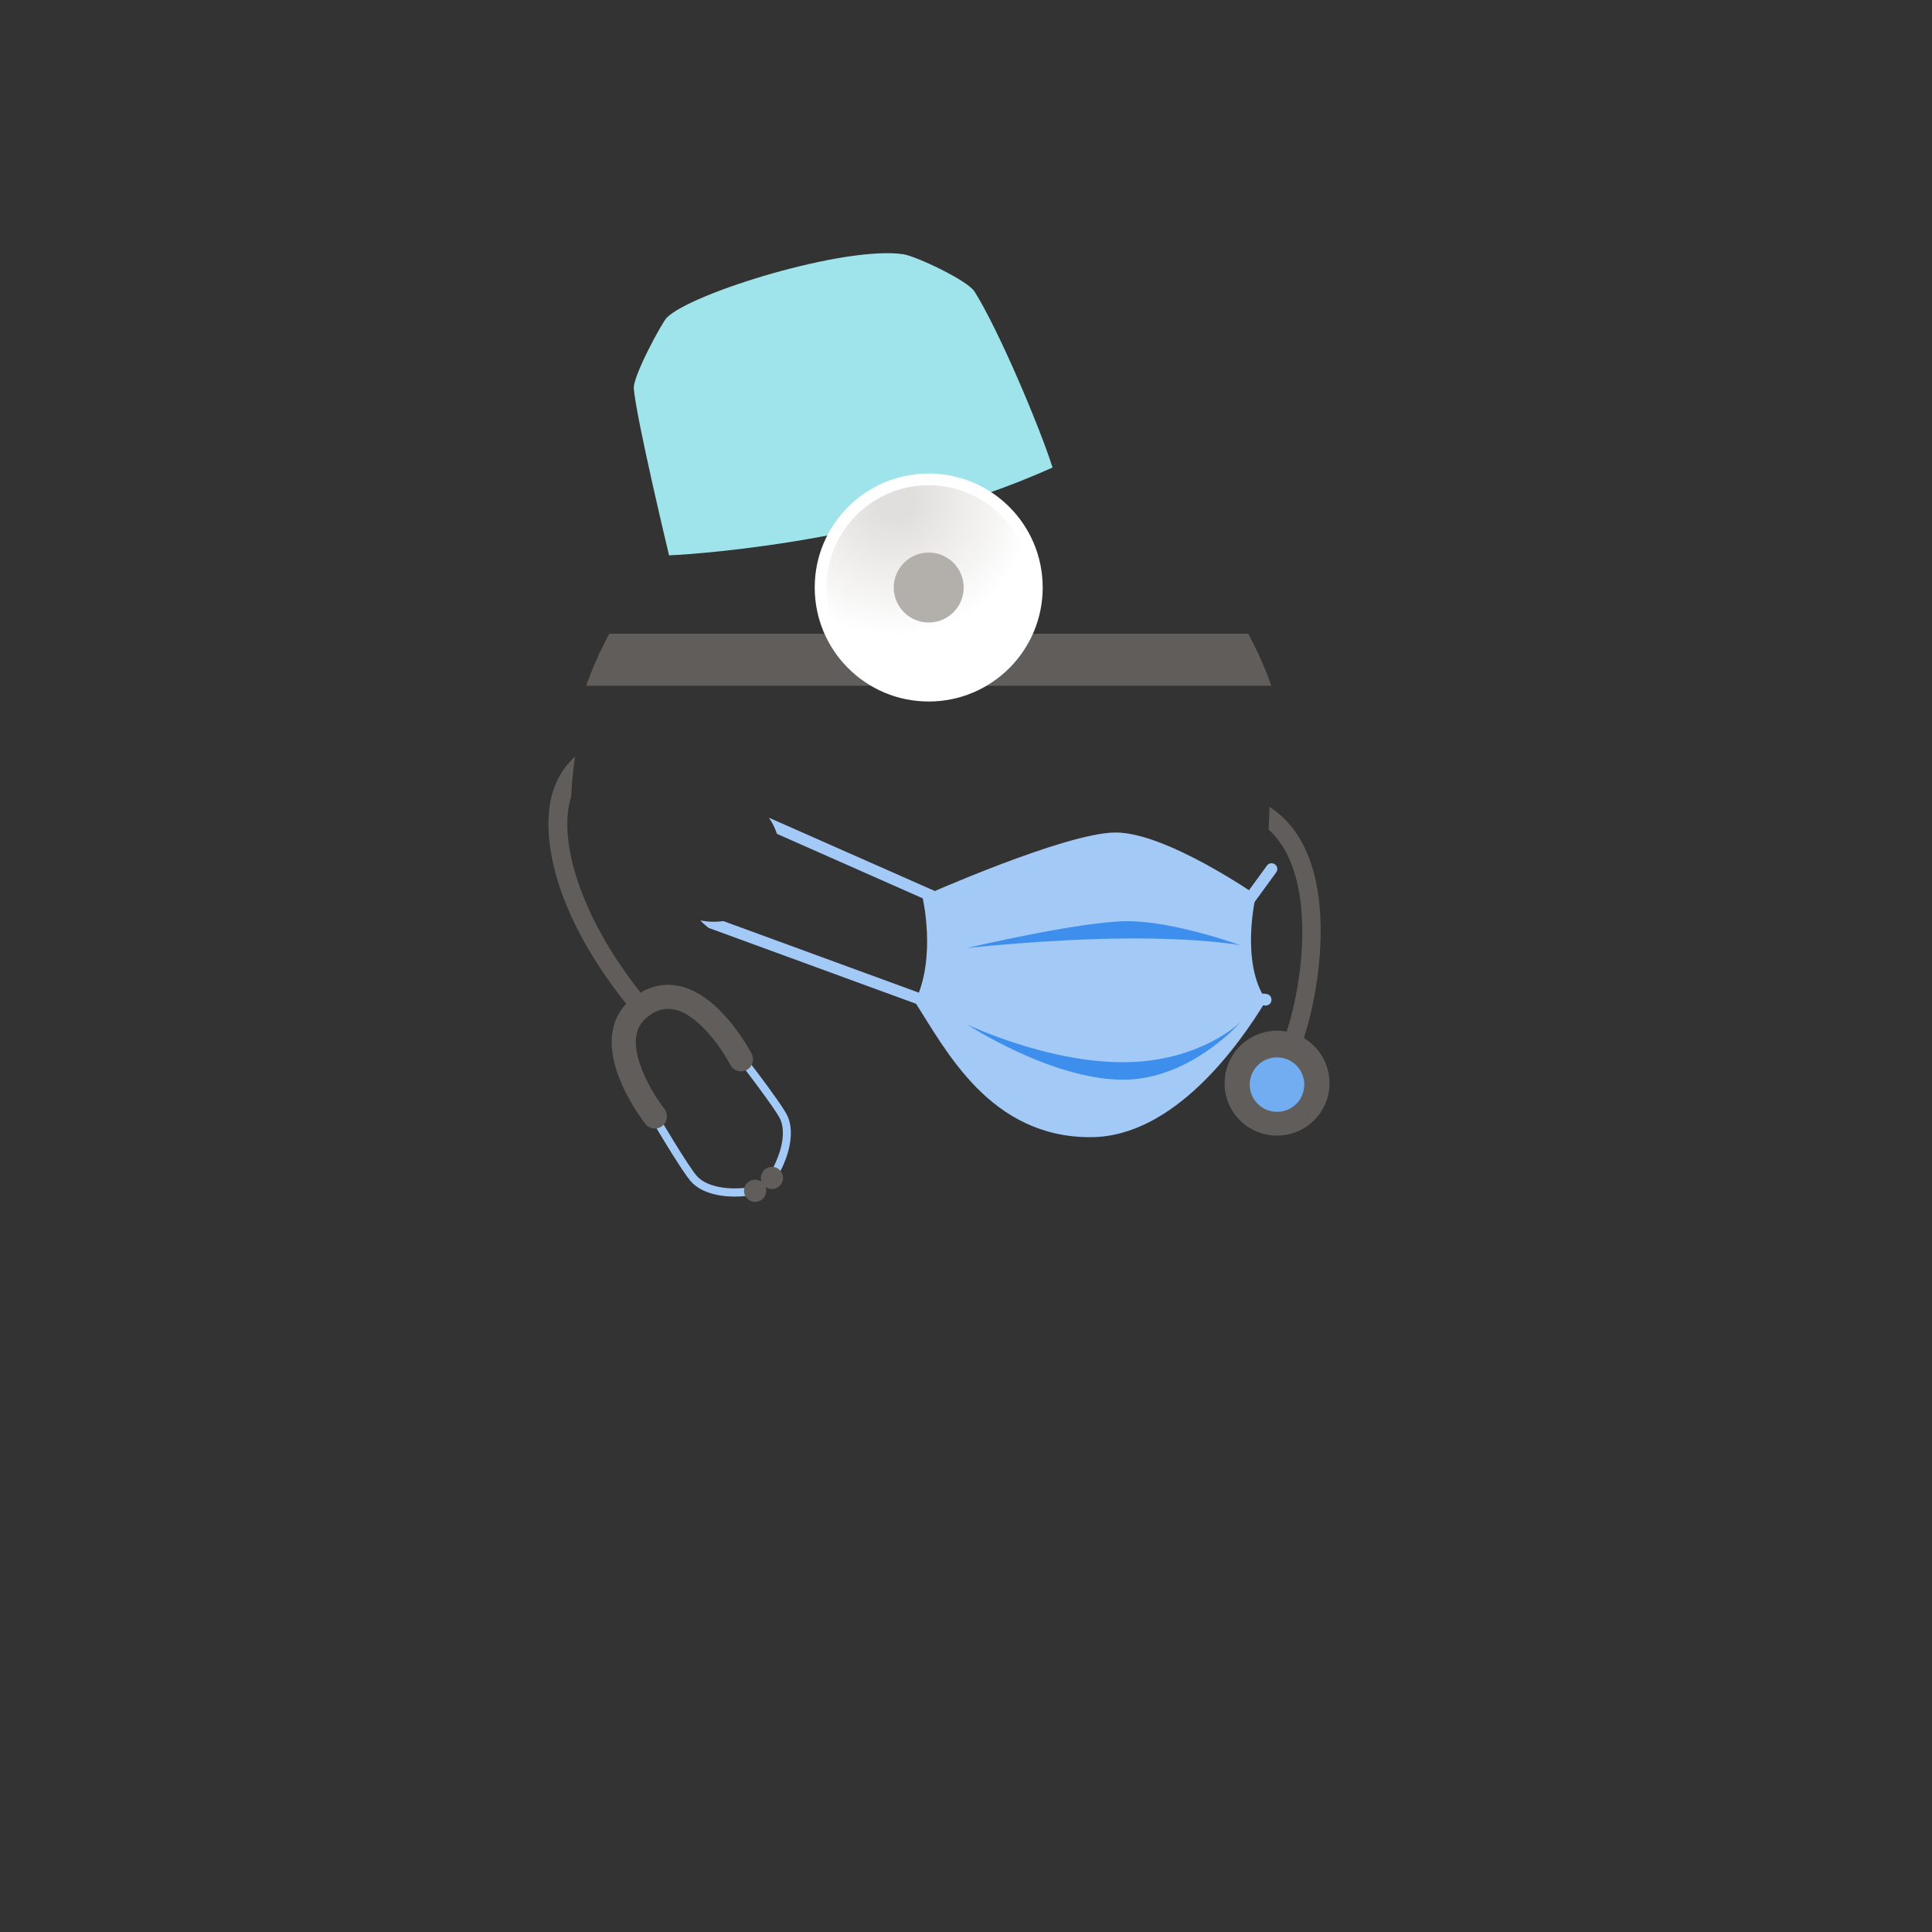 <?xml version="1.0" encoding="utf-8"?>
<!-- Generator: Adobe Illustrator 24.3.0, SVG Export Plug-In . SVG Version: 6.00 Build 0)  -->
<svg version="1.1" id="Layer_1" xmlns="http://www.w3.org/2000/svg" xmlns:xlink="http://www.w3.org/1999/xlink" x="0px" y="0px"
	 viewBox="0 0 2000 2000" style="enable-background:new 0 0 2000 2000;" xml:space="preserve">
<rect x="0" y="0" width="2000" height="2000" fill="#333333" stroke="none"/>
<style type="text/css">
	.st0{display:none;}
	.st1{display:inline;opacity:0.5;}
	.st2{fill:#8A6FE8;}
	.st3{fill:url(#SVGID_1_);}
	.st4{fill:url(#SVGID_2_);}
	.st5{fill:#522CD5;}
	.st6{fill:url(#SVGID_3_);}
	.st7{fill:url(#SVGID_4_);}
	.st8{fill:url(#SVGID_5_);}
	.st9{fill:url(#SVGID_6_);}
	.st10{fill:url(#SVGID_7_);}
	.st11{fill:#512BD4;}
	.st12{fill:url(#SVGID_8_);}
	.st13{fill:#D8CFF7;}
	.st14{fill:url(#SVGID_9_);}
	.st15{fill:#A08BE8;}
	.st16{fill:#8065E0;}
	.st17{fill:#FFFFFF;}
	.st18{fill:url(#SVGID_10_);}
	.st19{fill:url(#SVGID_11_);}
	.st20{fill:url(#SVGID_12_);}
	.st21{display:inline;}
	.st22{fill:url(#SVGID_13_);}
	.st23{fill:url(#SVGID_14_);}
	.st24{fill:#605D5A;}
	.st25{fill:#9FE4EB;}
	.st26{fill:url(#SVGID_15_);}
	.st27{fill:#B3AFAB;}
	.st28{fill:#72ACF1;}
	.st29{fill:#A3C9F6;}
	.st30{fill:#3E8EED;}
</style>
<g id="ghost-image" class="st0">
	<g class="st1">
		<path class="st2" d="M1469,1134.6c-57.7-4.7-181.3-73.8-228.1-150.4c-28.4-46.5,24.8-83.6,53.8-36.2
			c31.4,51.3,134.8,115.2,179.9,118.9L1469,1134.6z"/>
		<path class="st2" d="M1525,1005.7l-88.7,33.7c-15.8,6-23.7,23.7-17.8,39.5c6,15.8,23.7,23.7,39.5,17.8l88.7-33.7
			c15.8-6,23.7-23.7,17.8-39.5C1558.6,1007.6,1540.8,999.6,1525,1005.7z"/>
		<path class="st2" d="M1416.4,1155.1l37.8,51.4c10.2,13.6,29.4,16.4,43.1,6.3c13.6-10.2,16.4-29.4,6.3-43.1l-38.8-52.7
			L1416.4,1155.1z"/>
		<path class="st2" d="M1450.7,1158.2l76.8,42.9c14.9,8.2,33.6,2.9,41.8-12c8.2-14.8,2.9-33.6-12-41.8l-57-32.1L1450.7,1158.2z"/>
		<path class="st2" d="M1460.3,1121.8l84.6,24.4c16.3,4.7,33.4-4.7,38.2-21c4.7-16.3-4.7-33.4-21-38.2l-86.2-24.9L1460.3,1121.8z"/>
		
			<radialGradient id="SVGID_1_" cx="2386.975" cy="-8054.172" r="6.05" gradientTransform="matrix(10.652 0 0 10.652 -23973.283 86892.75)" gradientUnits="userSpaceOnUse">
			<stop  offset="0" style="stop-color:#8065E0"/>
			<stop  offset="1" style="stop-color:#512BD4"/>
		</radialGradient>
		<path class="st3" d="M1451.6,1168.2c35.6,0,64.4-28.8,64.4-64.4c0-35.6-28.9-64.4-64.4-64.4c-35.6,0-64.4,28.8-64.4,64.4
			C1387.1,1139.3,1416,1168.2,1451.6,1168.2z"/>
		
			<linearGradient id="SVGID_2_" gradientUnits="userSpaceOnUse" x1="432.501" y1="-14296.183" x2="492.279" y2="-14011.471" gradientTransform="matrix(1 0 0 1 694 15392)">
			<stop  offset="0" style="stop-color:#522CD5"/>
			<stop  offset="0.44" style="stop-color:#8A6FE8"/>
		</linearGradient>
		<path class="st4" d="M1216.5,1374.2c0.7-59.8-7.8-181.1-69.5-282.6l-60.3,36.6c56,92.1,60.2,199.7,58.9,246.6
			C1145.4,1378.6,1181.6,1382.1,1216.5,1374.2z"/>
		<path class="st5" d="M1145.5,1374.1l55.8-0.3l52.1,298.7l-112.1,0.5c-8.5,0-15-6.8-14.4-15.4L1145.5,1374.1z"/>
		
			<linearGradient id="SVGID_3_" gradientUnits="userSpaceOnUse" x1="468.524" y1="-14020.009" x2="646.134" y2="-13703.353" gradientTransform="matrix(1 0 0 1 694 15392)">
			<stop  offset="0" style="stop-color:#522CD5"/>
			<stop  offset="0.44" style="stop-color:#8A6FE8"/>
		</linearGradient>
		<path class="st6" d="M1373,1593.9c9.7,7.7,9.5,18.7,8.8,30.4l-2.3,35.8c-0.4,6.4-6,11.7-12.4,11.7l-116.8,0.5
			c-7.3,0-12.8-5.8-12.3-13.1l0.8-37.1c0.9-13.5-3.7-18.4-14.1-31.1c-17.9-21.7-70.7-140-65.7-217.1l57.5-0.3
			C1220.3,1419.5,1280.7,1521.1,1373,1593.9z"/>
		
			<radialGradient id="SVGID_4_" cx="2472.501" cy="-7722.068" r="6.049" gradientTransform="matrix(20.348 -9.260000e-02 9.260000e-02 20.348 -48290.344 158897.375)" gradientUnits="userSpaceOnUse">
			<stop  offset="3.400000e-02" style="stop-color:#522CD5"/>
			<stop  offset="0.996" style="stop-color:#8A6FE8"/>
		</radialGradient>
		<path class="st7" d="M1381.8,1624.3c0.6-8.2,0.7-16-2.5-22.6l-145.7,0.7c4,5.9,5.7,11.1,5.2,19.7l-0.8,37.1
			c-0.5,7.3,5,13.1,12.3,13.1l116.8-0.5c6.4,0,12-5.3,12.4-11.7L1381.8,1624.3z"/>
		
			<linearGradient id="SVGID_5_" gradientUnits="userSpaceOnUse" x1="103.638" y1="-14300.534" x2="172.368" y2="-13977.179" gradientTransform="matrix(1 0 0 1 694 15392)">
			<stop  offset="0" style="stop-color:#522CD5"/>
			<stop  offset="0.44" style="stop-color:#8A6FE8"/>
		</linearGradient>
		<path class="st8" d="M847.6,1418.8l-71.3-8.9l40.1-322.5l71.3,8.8L847.6,1418.8z"/>
		<path class="st5" d="M781.5,1371.7l56.5-0.3l15.6,302l-113.4,0.5c-8.6,0-14.3-6.9-12.7-15.6L781.5,1371.7z"/>
		
			<linearGradient id="SVGID_6_" gradientUnits="userSpaceOnUse" x1="48.799" y1="-13993.011" x2="202.845" y2="-13699.472" gradientTransform="matrix(1 0 0 1 694 15392)">
			<stop  offset="0" style="stop-color:#522CD5"/>
			<stop  offset="0.44" style="stop-color:#8A6FE8"/>
		</linearGradient>
		<path class="st9" d="M945.7,1595.1c8.7,7.9,8.5,18,6.3,29.8l-6.8,36.2c-1.2,6.5-7.5,11.8-14,11.8l-162.2,0.8
			c-7.4,0-12.2-5.9-10.8-13.2l5.8-37.5c2.6-13.6,0.6-17.7,0.8-35.1c0.5-32.8,15.6-138.2,30.3-216.2l58.2-0.2
			C851.4,1417.6,871.5,1527.9,945.7,1595.1z"/>
		
			<radialGradient id="SVGID_7_" cx="2464.262" cy="-7695.844" r="6.049" gradientTransform="matrix(22.145 -0.101 0.101 22.122 -52933.781 172034.312)" gradientUnits="userSpaceOnUse">
			<stop  offset="3.400000e-02" style="stop-color:#522CD5"/>
			<stop  offset="0.996" style="stop-color:#8A6FE8"/>
		</radialGradient>
		<path class="st10" d="M763.9,1622.9l-5.8,37.5c-1.4,7.3,3.5,13.3,10.8,13.2l162.2-0.7c6.5,0,12.8-5.3,14-11.8l6.8-36.2
			c1.6-8.6,2.1-16.2-1-22.8l-185.9,0.8C765.4,1609.6,765.5,1614.4,763.9,1622.9z"/>
		<path class="st2" d="M804,455.8L736.5,483l-18.4-73.1l48.4-19.5L804,455.8z"/>
		<path class="st11" d="M788.8,582c38.2,0,69.1-30.9,69.1-69.1s-30.9-69.1-69.1-69.1s-69.1,30.9-69.1,69.1
			C719.7,551,750.7,582,788.8,582z"/>
		
			<radialGradient id="SVGID_8_" cx="2537.626" cy="-7512.03" r="6.049" gradientTransform="matrix(61.95 0 0 61.95 -156189.75 466136.875)" gradientUnits="userSpaceOnUse">
			<stop  offset="0.474" style="stop-color:#A08BE8"/>
			<stop  offset="0.862" style="stop-color:#8065E0"/>
		</radialGradient>
		<path class="st12" d="M1300.2,939.7C1325,844.2,1309,768,1309,768h22.4l0.5-0.4c-32.2-175.2-185.6-307.9-370-307.9
			c-207.8,0-376.3,168.5-376.3,376.3s168.4,376.3,376.3,376.3c164,0,303.5-104.9,355-251.2C1318.4,954.8,1318.3,943.6,1300.2,939.7z
			"/>
		<path class="st13" d="M1286.4,1026.5H637.5c14.6,24.8,31.9,47.7,51.5,68.4h545.8C1254.5,1074.2,1271.8,1051.3,1286.4,1026.5z"/>
		
			<radialGradient id="SVGID_9_" cx="2530.482" cy="-7546.715" r="6.049" gradientTransform="matrix(48.258 0 0 48.258 -120884.164 364889.031)" gradientUnits="userSpaceOnUse">
			<stop  offset="9.330000e-02" style="stop-color:#E1DFDD"/>
			<stop  offset="0.9" style="stop-color:#FFFFFF"/>
		</radialGradient>
		<path class="st14" d="M1300.2,939.7c24.6-94.3,9.2-169.7,8.9-171.6H918.6c0,0-24.6-2.5-24.6,20s0.9,85.9,0.9,156.2
			c0,14.4,11.8,21.4,21.1,21.4C916.1,965.6,1256.6,965.6,1300.2,939.7z"/>
		<path class="st15" d="M1065,939.9c0,0,60.1-47.5,71.8-56.3c11.7-8.8,22-9.3,32.7,0s70.8,56.3,70.8,56.3H1065z"/>
		<path class="st11" d="M1315.4,965.3c0,0,10.4-20.1-15.2-25.7c0-0.1-383.8-0.3-383.8-0.3c-8.9,0-20.4-5.3-21.4-14
			c0,6.2,0,12.5,0,18.8c0,13.1,9.8,20,18.5,21.2c0.9,0.1,1.8,0.2,2.7,0.2h26.2L1315.4,965.3z"/>
		<path class="st11" d="M1286.5,851.6c0.4-27.3-12.4-49.7-28.7-49.9s-29.8,21.7-30.2,49c-0.4,27.3,12.4,49.7,28.7,49.9
			C1272.6,900.9,1286.1,879,1286.5,851.6z"/>
		<path class="st16" d="M1256.7,825c-10.8,10.8-10.8,28.2,0,38.9c7.4,7.4,17.8,9.7,27.2,7c1.6-5.9,2.5-12.4,2.6-19.3
			c0.2-13.4-2.8-25.6-7.8-34.6C1270.9,816.4,1262.8,819,1256.7,825z"/>
		<path class="st11" d="M1020.8,900.9c16.3-0.2,29.1-22.6,28.7-49.9s-13.9-49.3-30.2-49c-16.2,0.2-29.1,22.6-28.7,49.9
			C991,879.2,1004.5,901.2,1020.8,900.9z"/>
		<path class="st16" d="M1019.8,826.6c-10.8,10.8-10.8,28.2,0,38.9c7.3,7.3,17.7,9.6,27,7c1.8-6.5,2.8-13.8,2.6-21.6
			c-0.2-12.4-3.1-23.7-7.7-32.3C1033.9,818,1025.8,820.6,1019.8,826.6z"/>
		<path class="st11" d="M1084.8,1115.2l123.2-0.6l-0.5-108.9l-123.2,0.6L1084.8,1115.2z"/>
		<path class="st17" d="M1106.1,1074.5c-0.8,0-1.5-0.3-2.1-0.8c-0.6-0.6-0.9-1.2-0.9-2c0-0.8,0.3-1.5,0.9-2c0.6-0.6,1.3-0.8,2.1-0.8
			c0.8,0,1.5,0.3,2.1,0.8c0.6,0.5,0.9,1.2,0.9,2s-0.3,1.4-0.9,2C1107.7,1074.2,1107,1074.5,1106.1,1074.5z"/>
		<path class="st17" d="M1138.9,1074h-5.3l-14.1-22.1c-0.3-0.5-0.7-1.2-0.9-1.8h-0.1c0.1,0.6,0.2,2,0.2,4.1l0,19.7h-4.7l-0.1-30.1
			h5.7l13.6,21.6c0.6,0.9,0.9,1.5,1.1,1.8h0.1c-0.2-0.8-0.2-2.2-0.2-4.1l0-19.4h4.7L1138.9,1074z"/>
		<path class="st17" d="M1161.8,1073.9l-16.5,0l-0.1-30.1l15.8,0v4.2l-10.9,0l0,8.5l10.1,0v4.2l-10.1,0l0,8.9l11.6,0L1161.8,1073.9
			L1161.8,1073.9z"/>
		<path class="st17" d="M1185.2,1048l-8.4,0l0.1,25.9h-4.9l-0.1-25.9l-8.4,0v-4.2l21.7-0.1L1185.2,1048z"/>
		<path class="st2" d="M529.4,1254.2l40.2,57.3c10.8,15.2,31.9,18.7,47.2,7.9c15.2-10.8,18.7-31.9,7.9-47.1L575,1203L529.4,1254.2z"
			/>
		<path class="st2" d="M460.1,1232.5l-11.1,69.2c-2.8,18.4,9.8,35.7,28.3,38.5c18.4,2.8,35.7-9.8,38.5-28.3l11.4-70.9L460.1,1232.5z
			"/>
		<path class="st2" d="M505,1240.3l-9.3,69.4c-2.4,18.5,10.8,35.4,29.2,37.8c18.5,2.4,35.4-10.8,37.8-29.2l9.6-71.2L505,1240.3z"/>
		<path class="st2" d="M442.7,1211.8l-25.1,65.4c-6.6,17.5,2.3,37,19.8,43.5c17.5,6.6,37-2.3,43.5-19.8l25.7-67.1L442.7,1211.8z"/>
		
			<linearGradient id="SVGID_10_" gradientUnits="userSpaceOnUse" x1="-100.867" y1="-14532.47" x2="-100.867" y2="-14151.58" gradientTransform="matrix(1 0 0 1 694 15392)">
			<stop  offset="0.249" style="stop-color:#967FE6"/>
			<stop  offset="1" style="stop-color:#8A6FE8"/>
		</linearGradient>
		<path class="st18" d="M489.3,1240.4c-27.9-57-44.2-154.4,1.8-241.6c28-52.9,89.2-120,222.3-139.3l10.7,73.8
			c-80.8,11.7-138.5,46.4-167,100.3c-30.8,58.4-22.6,129.4-0.8,174L489.3,1240.4z"/>
		
			<radialGradient id="SVGID_11_" cx="2347.024" cy="-8028.631" r="6.049" gradientTransform="matrix(11.399 0 0 11.399 -26016.754 92378.969)" gradientUnits="userSpaceOnUse">
			<stop  offset="0" style="stop-color:#8065E0"/>
			<stop  offset="1" style="stop-color:#512BD4"/>
		</radialGradient>
		<path class="st19" d="M739,954.1c38.1,0,68.9-30.8,68.9-68.9S777,816.3,739,816.3s-68.9,30.8-68.9,68.9
			C670.1,923.2,700.9,954.1,739,954.1z"/>
		
			<radialGradient id="SVGID_12_" cx="2452.652" cy="-7701.538" r="6.049" gradientTransform="matrix(22.729 0 0 22.729 -55241.938 176203.531)" gradientUnits="userSpaceOnUse">
			<stop  offset="0" style="stop-color:#8065E0"/>
			<stop  offset="1" style="stop-color:#512BD4"/>
		</radialGradient>
		<path class="st20" d="M508.6,1277.3c39.1,0,70.8-31.7,70.8-70.8s-31.7-70.8-70.8-70.8s-70.8,31.7-70.8,70.8
			C437.9,1245.7,469.5,1277.3,508.6,1277.3z"/>
		<path class="st13" d="M739.7,415.8c-26.2,7-53.3-8.4-60.5-34.4c-7.2-26,8.2-52.7,34.5-59.7c26.2-7,53.3,8.4,60.5,34.4
			C781.4,382.1,766,408.8,739.7,415.8z"/>
	</g>
</g>
<g id="bot-base" class="st0">
	<g class="st21">
		
			<radialGradient id="SVGID_13_" cx="2537.626" cy="-7512.03" r="6.049" gradientTransform="matrix(61.95 0 0 61.95 -156189.75 466136.875)" gradientUnits="userSpaceOnUse">
			<stop  offset="0.474" style="stop-color:#A08BE8"/>
			<stop  offset="0.862" style="stop-color:#8065E0"/>
		</radialGradient>
		<path class="st22" d="M1300.2,939.7C1325,844.2,1309,768,1309,768h22.4l0.5-0.4c-32.2-175.2-185.6-307.9-370-307.9
			c-207.8,0-376.3,168.5-376.3,376.3s168.4,376.3,376.3,376.3c164,0,303.5-104.9,355-251.2C1318.4,954.8,1318.3,943.6,1300.2,939.7z
			"/>
		<path class="st13" d="M1286.4,1026.5H637.5c14.6,24.8,31.9,47.7,51.5,68.4h545.8C1254.5,1074.2,1271.8,1051.3,1286.4,1026.5z"/>
		
			<radialGradient id="SVGID_14_" cx="2530.482" cy="-7546.715" r="6.049" gradientTransform="matrix(48.258 0 0 48.258 -120884.164 364889.031)" gradientUnits="userSpaceOnUse">
			<stop  offset="9.330000e-02" style="stop-color:#E1DFDD"/>
			<stop  offset="0.9" style="stop-color:#FFFFFF"/>
		</radialGradient>
		<path class="st23" d="M1300.2,939.7c24.6-94.3,9.2-169.7,8.9-171.6H918.6c0,0-24.6-2.5-24.6,20s0.9,85.9,0.9,156.2
			c0,14.4,11.8,21.4,21.1,21.4C916.1,965.6,1256.6,965.6,1300.2,939.7z"/>
		<path class="st15" d="M1065,939.9c0,0,60.1-47.5,71.8-56.3c11.7-8.8,22-9.3,32.7,0s70.8,56.3,70.8,56.3H1065z"/>
		<path class="st11" d="M1315.4,965.3c0,0,10.4-20.1-15.2-25.7c0-0.1-383.8-0.3-383.8-0.3c-8.9,0-20.4-5.3-21.4-14
			c0,6.2,0,12.5,0,18.8c0,13.1,9.8,20,18.5,21.2c0.9,0.1,1.8,0.2,2.7,0.2h26.2L1315.4,965.3z"/>
		<path class="st11" d="M1084.8,1115.2l123.2-0.6l-0.5-108.9l-123.2,0.6L1084.8,1115.2z"/>
		<path class="st17" d="M1106.1,1074.5c-0.8,0-1.5-0.3-2.1-0.8c-0.6-0.6-0.9-1.2-0.9-2c0-0.8,0.3-1.5,0.9-2c0.6-0.6,1.3-0.8,2.1-0.8
			c0.8,0,1.5,0.3,2.1,0.8c0.6,0.5,0.9,1.2,0.9,2s-0.3,1.4-0.9,2C1107.7,1074.2,1107,1074.5,1106.1,1074.5z"/>
		<path class="st17" d="M1138.9,1074h-5.3l-14.1-22.1c-0.3-0.5-0.7-1.2-0.9-1.8h-0.1c0.1,0.6,0.2,2,0.2,4.1l0,19.7h-4.7l-0.1-30.1
			h5.7l13.6,21.6c0.6,0.9,0.9,1.5,1.1,1.8h0.1c-0.2-0.8-0.2-2.2-0.2-4.1l0-19.4h4.7L1138.9,1074z"/>
		<path class="st17" d="M1161.8,1073.9l-16.5,0l-0.1-30.1l15.8,0v4.2l-10.9,0l0,8.5l10.1,0v4.2l-10.1,0l0,8.9l11.6,0L1161.8,1073.9
			L1161.8,1073.9z"/>
		<path class="st17" d="M1185.2,1048l-8.4,0l0.1,25.9h-4.9l-0.1-25.9l-8.4,0v-4.2l21.7-0.1L1185.2,1048z"/>
	</g>
</g>
<g id="asset">
	<g>
		<path class="st24" d="M630.8,656c-9.4,17.2-17.4,35.2-24,53.9h709.3c-6.6-18.7-14.6-36.7-24-53.9H630.8z"/>
		<path class="st25" d="M692.6,574.9c0,0,213.4-8.4,397-90.9c-13-41.1-55.3-141.6-80.7-182.1c-7.4-11.8-61-36.8-73.7-38.7
			c-60.5-9.1-219.9,40.2-245,65.7c-5,5.1-35,60.5-34.1,73.1C658.4,432.3,692.6,574.9,692.6,574.9z"/>
		<g>
			<circle class="st17" cx="961.4" cy="608.2" r="118"/>
			
				<radialGradient id="SVGID_15_" cx="926.211" cy="1483.528" r="217.073" gradientTransform="matrix(1 0 0 -1 0 2000)" gradientUnits="userSpaceOnUse">
				<stop  offset="9.330000e-02" style="stop-color:#E1DFDD"/>
				<stop  offset="0.657" style="stop-color:#FFFFFF"/>
			</radialGradient>
			<circle class="st26" cx="961.4" cy="608.2" r="105.9"/>
			<circle class="st27" cx="961.4" cy="608.2" r="36.2"/>
		</g>
	</g>
</g>
<g>
	<path class="st24" d="M1335.9,1105.3l-15.3-11.6c13.4-17.6,39.8-114.1,21-184.7c-5.8-21.6-15.3-38.5-28.4-50.3
		c0.5-8.3,0.8-16.1,0.9-23.5c22.2,14.2,37.7,37.3,46.1,68.9C1380.2,979.4,1352.5,1083.4,1335.9,1105.3z"/>
	<path class="st24" d="M1322,1175.6c30,0,54.3-24.3,54.3-54.3c0-30-24.3-54.3-54.3-54.3c-30,0-54.3,24.3-54.3,54.3
		C1267.6,1151.3,1291.9,1175.6,1322,1175.6z"/>
	<path class="st28" d="M1321.9,1151c15.6,0,28.3-12.6,28.3-28.2c0-15.6-12.6-28.2-28.3-28.2c-15.6,0-28.2,12.6-28.2,28.2
		C1293.7,1138.3,1306.3,1151,1321.9,1151z"/>
	<path class="st29" d="M773.3,1237.9c-0.1,0-0.3,0-0.4,0.1c-1.5,0.2-37.5,5.1-56.5-13.7c-10.5-10.3-52.2-82.5-54-85.5
		c-1.2-2-0.5-4.5,1.5-5.7s4.5-0.5,5.7,1.5c11.9,20.6,44.6,75.8,52.6,83.7c16.1,15.8,49.1,11.4,49.5,11.3c2.3-0.3,4.4,1.3,4.7,3.6
		C776.7,1235.4,775.4,1237.4,773.3,1237.9z"/>
	<path class="st24" d="M781.7,1244.2c6.3,0,11.5-5.1,11.5-11.5c0-6.3-5.1-11.5-11.5-11.5c-6.3,0-11.5,5.1-11.5,11.5
		C770.2,1239,775.4,1244.2,781.7,1244.2z"/>
	<path class="st29" d="M804.5,1215.3c-1,0.2-2,0.1-2.9-0.4c-2-1.2-2.7-3.7-1.5-5.7c0.1-0.3,16.5-29.3,7.8-50.2
		c-4.4-10.4-43.5-61.2-58.3-79.9c-1.4-1.8-1.1-4.4,0.7-5.8c1.8-1.4,4.4-1.1,5.8,0.7c2.2,2.8,53.7,68.3,59.4,81.9
		c10.3,24.6-7.5,56.2-8.2,57.5C806.6,1214.3,805.6,1215,804.5,1215.3z"/>
	<path class="st24" d="M799.1,1230.9c6.3,0,11.5-5.1,11.5-11.5c0-6.3-5.1-11.5-11.5-11.5c-6.3,0-11.5,5.1-11.5,11.5
		C787.6,1225.8,792.7,1230.9,799.1,1230.9z"/>
	<path class="st24" d="M706.4,1021.5c-13.2-3.6-26.1-2.4-38.5,3.4c-6.5,2.5-10.4,11.2-20.3,14.9c-7.1,7.8-11.7,17.2-13.5,28
		c-7.3,42.9,32.3,93.5,34,95.7c3.1,3.9,8.1,5.5,12.7,4.4c1.7-0.4,3.4-1.2,4.9-2.4c5.4-4.3,6.3-12.1,2.1-17.6
		c-9.6-12.1-33.5-49.5-29-76c1.6-9.3,6.7-16.5,15.5-22.1c8.4-5.3,16.8-6.7,25.6-4.3c25.5,6.9,49.1,43.3,56.1,56.8
		c3.2,6.1,10.7,8.6,16.8,5.4c6.1-3.1,8.5-10.7,5.4-16.8C776.9,1088.6,747.8,1032.8,706.4,1021.5z"/>
	<path class="st24" d="M667.2,1032.5l-14.6,12.1c-3.2-4-6.4-7.9-9.4-11.9c-75.1-97.1-84.6-177.6-69.2-218.1
		c4.7-12.4,11.9-22.9,21.4-31.6c-2.1,13.6-3.5,27.5-4.1,41.6c-6.5,20-5.5,49.1,5.6,83.9C608.5,944.8,630.6,987.7,667.2,1032.5z"/>
</g>
<g>
	<g>
		<path class="st29" d="M1310.3,1040.9c-0.2,0-0.3,0-0.5,0l-41.6-3.5c-1.6-0.1-3.1-0.9-4.1-2.2c-1-1.3-1.5-2.9-1.3-4.5l9.5-79.5
			c0.1-1,0.5-2,1.1-2.8l38.1-52.3c1.9-2.7,5.7-3.3,8.3-1.3c2.7,1.9,3.3,5.7,1.3,8.3l-37.2,51l-8.6,71.8l35.5,3
			c3.3,0.3,5.7,3.2,5.4,6.5C1316,1038.6,1313.4,1040.9,1310.3,1040.9z"/>
	</g>
	<g>
		<path class="st29" d="M804.3,863.2c-2-6-4.8-11.6-8.3-16.7l171.8,75.9l9.4,4.2l-4.8,10.9l-17.1-7.5L804.3,863.2z"/>
		<path class="st29" d="M977.3,1037l-4.1,11.2l-24.7-9l-215.1-78.7c0,0-5.5-4.4-8.4-7.7c4.5,0.9,9.1,1.4,13.9,1.4c0.6,0,1.3,0,1.9,0
			c0.5,0,1.1,0,1.6-0.1c0.6,0,1.2-0.1,1.8-0.1c1-0.1,2.1-0.2,3.1-0.3c0.5-0.1,1-0.1,1.5-0.2l202.4,74.1L977.3,1037z"/>
	</g>
	<path class="st29" d="M954.8,928c0,0,147.7-66,199.9-66.2c52.2-0.2,145.5,64.6,145.5,64.6s-17,69.6,10.6,109.1
		c-27.9,46.2-95.4,141.3-181.4,141.7c-104.6,0.5-150.3-90.4-182.3-140C970,990.7,954.8,928,954.8,928z"/>
	<path class="st30" d="M1000.9,981.4c0,0,117.4-27.6,165.8-27.8c48.4-0.2,117.3,24.9,117.3,24.9s-37.7-7.4-117.2-7
		C1087.4,971.9,1000.9,981.4,1000.9,981.4z"/>
	<path class="st30" d="M1284.4,1057.9c0,0-51.5,59.5-121.1,59.8c-74.5,0.3-162-57.1-162-57.1s82.5,39.4,162,39
		C1242.6,1099.4,1284.4,1057.9,1284.4,1057.9z"/>
</g>
</svg>
